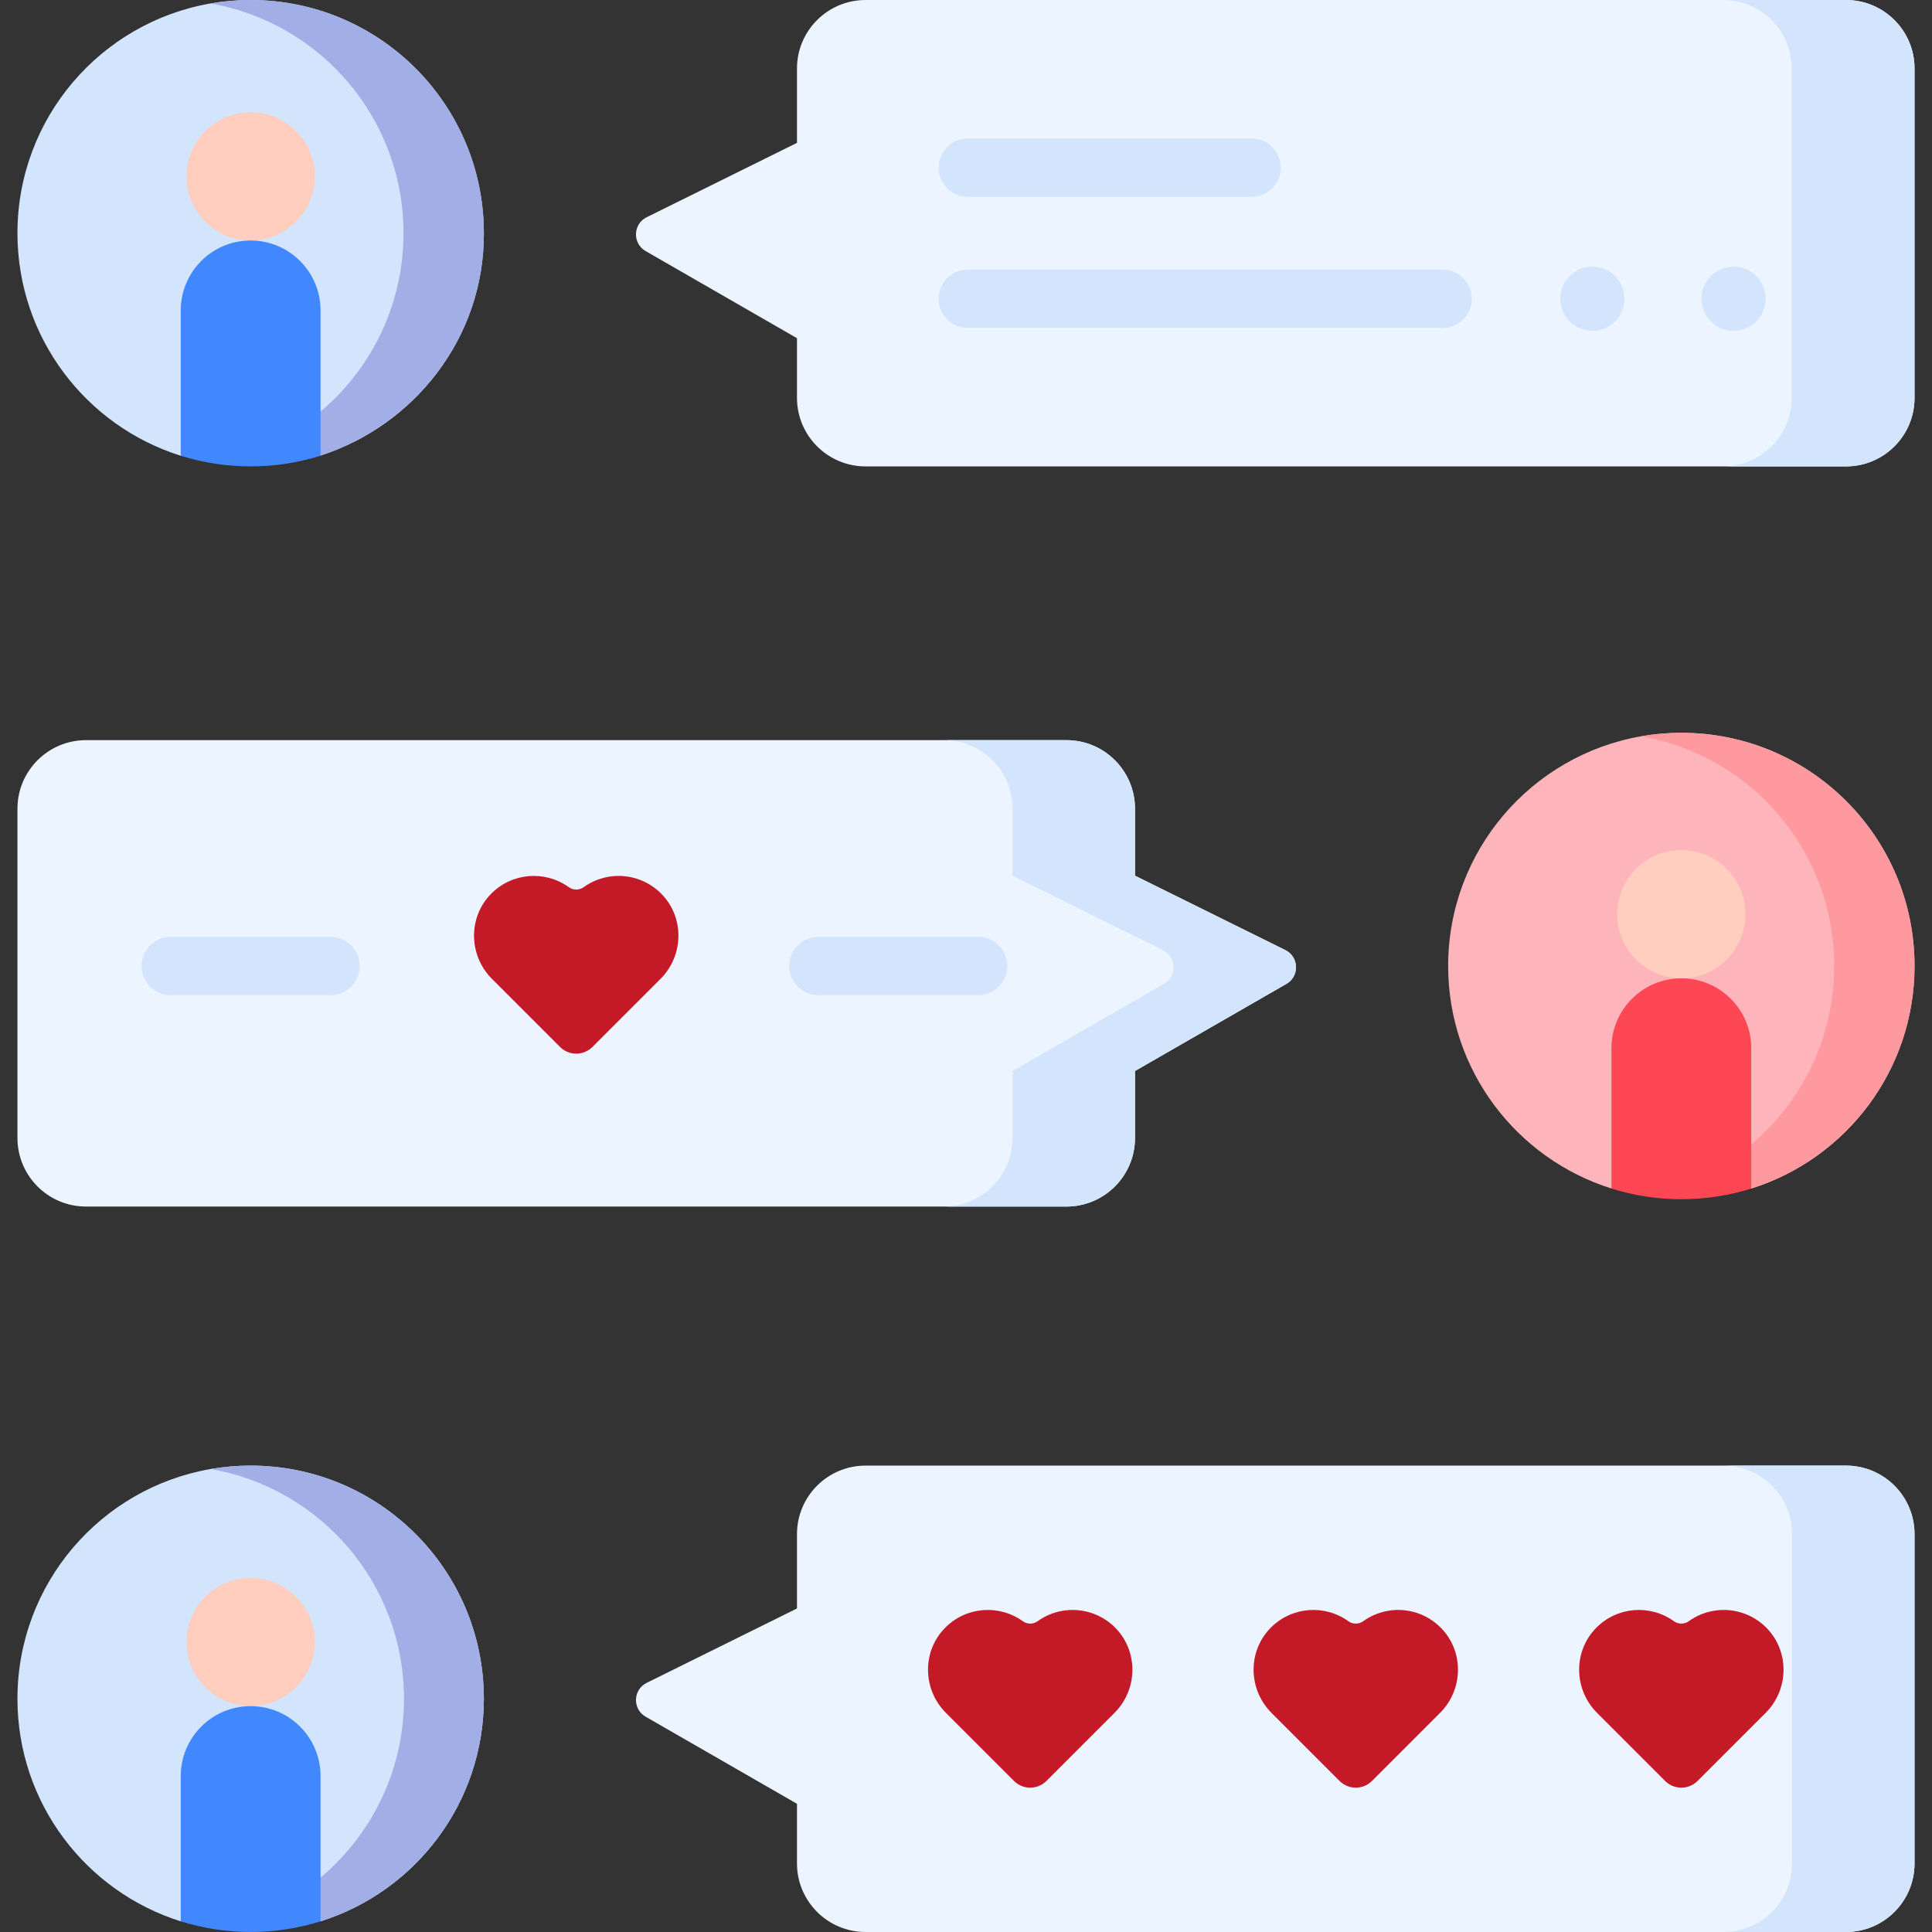 <svg id="Capa_1" enable-background="new 0 0 497 497" height="512" viewBox="0 0 497 497" width="512" xmlns="http://www.w3.org/2000/svg"><rect x="0" y="0" width="497" height="497" fill="#333333" stroke="none"/><g><path d="m124.47 59.98c.106 27.083-18.067 49.528-42.007 57.192l-16.963-4.005s-16.52 4.843-19 4.073c-24.35-7.64-42.01-30.38-42.01-57.26 0-29.6 21.44-54.2 49.65-59.09 3.35-.59 6.81-.89 10.33-.89 33.14 0 60 26.86 60 59.98z" fill="#d2e5fd"/><path d="m64.47 0c-3.52 0-6.98.3-10.33.89 28.21 4.89 49.66 29.49 49.66 59.09 0 18.415-8.288 34.882-21.338 45.884-5.999 5.057-14.352 6.843-16.962 7.303l16.926 4.044c23.932-7.702 42.206-30.316 42.044-57.231 0-33.12-26.86-59.98-60-59.98z" fill="#a2aee6"/><path d="m492.51 17.63v84.71c0 9.74-7.89 17.64-17.64 17.64h-252.2c-9.75 0-17.65-7.9-17.65-17.64v-15.34l-38.944-22.417c-3.416-1.966-3.259-6.947.273-8.695l38.671-19.138v-19.12c0-9.73 7.9-17.63 17.65-17.63h252.2c9.75 0 17.64 7.9 17.64 17.63z" fill="#ecf4ff"/><path d="m474.87 0h-31.59c9.737 0 17.63 7.893 17.63 17.63v84.71c0 9.742-7.898 17.64-17.64 17.64h31.6c9.75 0 17.64-7.9 17.64-17.64v-84.71c0-9.73-7.89-17.63-17.64-17.63z" fill="#d2e5fd"/><path d="m492.51 248.5c0 26.87-17.66 49.61-42.01 57.25l-17.98-8.083-17.98 8.073c-24.34-7.64-42.01-30.37-42.01-57.24 0-29.61 21.45-54.2 49.66-59.1 3.36-.59 6.81-.89 10.34-.89 33.13 0 59.98 26.85 59.98 59.99z" fill="#fdb4ba"/><path d="m432.53 188.51c-3.53 0-6.98.3-10.34.89 28.21 4.89 49.65 29.48 49.65 59.1 0 18.411-8.287 34.884-21.337 45.888l-17.983 3.279 17.98 8.083c24.35-7.64 42.01-30.38 42.01-57.25 0-33.14-26.85-59.99-59.98-59.99z" fill="#fe99a0"/><path d="m330.922 253.102-38.942 22.408v17.22c0 9.748-7.902 17.65-17.65 17.65h-252.2c-9.742 0-17.64-7.898-17.64-17.64v-84.7c0-9.742 7.898-17.64 17.64-17.64h252.2c9.748 0 17.65 7.902 17.65 17.65v17.22l38.67 19.137c3.532 1.748 3.688 6.729.272 8.695z" fill="#ecf4ff"/><path d="m330.65 244.407-38.67-19.137v-17.22c0-9.748-7.902-17.65-17.65-17.65h-31.5c9.748 0 17.65 7.902 17.65 17.65v17.22l38.67 19.137c3.533 1.748 3.689 6.729.272 8.695l-38.942 22.408v17.22c0 9.748-7.902 17.65-17.65 17.65h31.5c9.748 0 17.65-7.902 17.65-17.65v-17.22l38.942-22.408c3.416-1.966 3.26-6.947-.272-8.695z" fill="#d2e5fd"/><path d="m492.51 394.66v84.7c0 9.742-7.898 17.64-17.64 17.64h-252.2c-9.748 0-17.65-7.902-17.65-17.65v-15.33l-38.943-22.409c-3.416-1.966-3.261-6.946.271-8.695l38.672-19.147v-19.11c0-9.74 7.9-17.64 17.65-17.64h252.2c9.75.001 17.64 7.901 17.64 17.641z" fill="#ecf4ff"/><path d="m474.87 377.02h-31.5c9.75 0 17.64 7.9 17.64 17.64v84.7c0 9.742-7.898 17.64-17.64 17.64h31.5c9.742 0 17.64-7.898 17.64-17.64v-84.7c0-9.74-7.89-17.64-17.64-17.64z" fill="#d2e5fd"/><g fill="#c41926"><path d="m169.917 251.806-17.507 17.507c-1.804 1.804-4.483 2.197-6.671 1.18-.609-.284-1.18-.677-1.683-1.18l-17.507-17.507c-6.015-6.015-6.189-15.815-.217-21.875 5.419-5.5 13.93-6.07 19.99-1.707 1.138.819 2.685.819 3.823 0 1.932-1.39 4.114-2.28 6.365-2.67 4.808-.828 9.935.63 13.625 4.377 5.971 6.06 5.797 15.86-.218 21.875z"/><path d="m286.701 440.631-17.507 17.507c-1.804 1.804-4.483 2.197-6.671 1.18-.609-.284-1.18-.677-1.683-1.18l-17.507-17.507c-6.015-6.015-6.189-15.815-.217-21.875 5.419-5.5 13.93-6.07 19.99-1.707 1.138.819 2.685.819 3.823 0 1.932-1.39 4.115-2.28 6.365-2.67 4.808-.828 9.935.63 13.625 4.377 5.971 6.06 5.797 15.861-.218 21.875z"/><path d="m370.452 440.631-17.507 17.507c-1.804 1.804-4.483 2.197-6.671 1.18-.609-.284-1.18-.677-1.683-1.18l-17.507-17.507c-6.015-6.015-6.189-15.815-.217-21.875 5.419-5.5 13.93-6.07 19.99-1.707 1.138.819 2.685.819 3.823 0 1.932-1.39 4.115-2.28 6.365-2.67 4.808-.828 9.935.63 13.625 4.377 5.97 6.06 5.796 15.861-.218 21.875z"/><path d="m454.202 440.631-17.507 17.507c-1.804 1.804-4.483 2.197-6.671 1.18-.609-.284-1.18-.677-1.683-1.18l-17.507-17.507c-6.015-6.015-6.189-15.815-.217-21.875 5.419-5.5 13.93-6.07 19.99-1.707 1.138.819 2.685.819 3.823 0 1.932-1.39 4.114-2.28 6.365-2.67 4.808-.828 9.935.63 13.625 4.377 5.971 6.06 5.797 15.861-.218 21.875z"/></g><circle cx="64.477" cy="45.371" fill="#ffcebf" r="16.505"/><path d="m82.462 79.857v37.373c-5.681 1.783-11.725 2.747-17.987 2.747s-12.306-.964-17.976-2.737v-37.383c0-9.932 8.045-17.987 17.976-17.987s17.987 8.056 17.987 17.987z" fill="#4188ff"/><path d="m124.47 437.01c0 26.87-17.67 49.61-42.01 57.24l-17.46-6.25-18.5 6.26c-24.35-7.64-42.01-30.38-42.01-57.25 0-29.63 21.47-54.24 49.7-59.11 3.34-.58 6.77-.88 10.28-.88 33.14 0 60 26.86 60 59.99z" fill="#d2e5fd"/><path d="m64.47 377.02c-3.51 0-6.94.3-10.28.88 28.24 4.87 49.73 29.48 49.73 59.11 0 18.462-8.342 34.975-21.458 45.976l-17.462 5.014 17.46 6.25c24.34-7.63 42.01-30.37 42.01-57.24 0-33.13-26.86-59.99-60-59.99z" fill="#a2aee6"/><circle cx="64.477" cy="422.393" fill="#ffcebf" r="16.505"/><path d="m82.462 456.886v37.363c-5.681 1.783-11.725 2.747-17.987 2.747s-12.306-.964-17.976-2.737v-37.373c0-9.932 8.045-17.987 17.976-17.987s17.987 8.055 17.987 17.987z" fill="#4188ff"/><circle cx="432.523" cy="235.165" fill="#ffcebf" r="16.505"/><path d="m450.502 269.657v36.098c-5.671 1.773-11.715 2.737-17.976 2.737-6.262 0-12.306-.964-17.987-2.747v-36.088c0-9.932 8.055-17.987 17.987-17.987s17.976 8.055 17.976 17.987z" fill="#fd4755"/><g><path d="m321.967 50.629h-72.989c-4.142 0-7.5-3.357-7.5-7.5s3.358-7.5 7.5-7.5h72.989c4.142 0 7.5 3.357 7.5 7.5s-3.358 7.5-7.5 7.5z" fill="#d2e5fd"/></g><g><path d="m371.116 84.348h-122.138c-4.142 0-7.5-3.357-7.5-7.5s3.358-7.5 7.5-7.5h122.138c4.142 0 7.5 3.357 7.5 7.5s-3.358 7.5-7.5 7.5z" fill="#d2e5fd"/></g><circle cx="409.629" cy="76.848" fill="#d2e5fd" r="8.253"/><circle cx="445.941" cy="76.848" fill="#d2e5fd" r="8.253"/><g><path d="m85.027 256h-41.1c-4.142 0-7.5-3.357-7.5-7.5s3.358-7.5 7.5-7.5h41.101c4.142 0 7.5 3.357 7.5 7.5s-3.359 7.5-7.501 7.5z" fill="#d2e5fd"/></g><g><path d="m251.626 256h-41.101c-4.142 0-7.5-3.357-7.5-7.5s3.358-7.5 7.5-7.5h41.101c4.142 0 7.5 3.357 7.5 7.5s-3.358 7.5-7.5 7.5z" fill="#d2e5fd"/></g></g></svg>